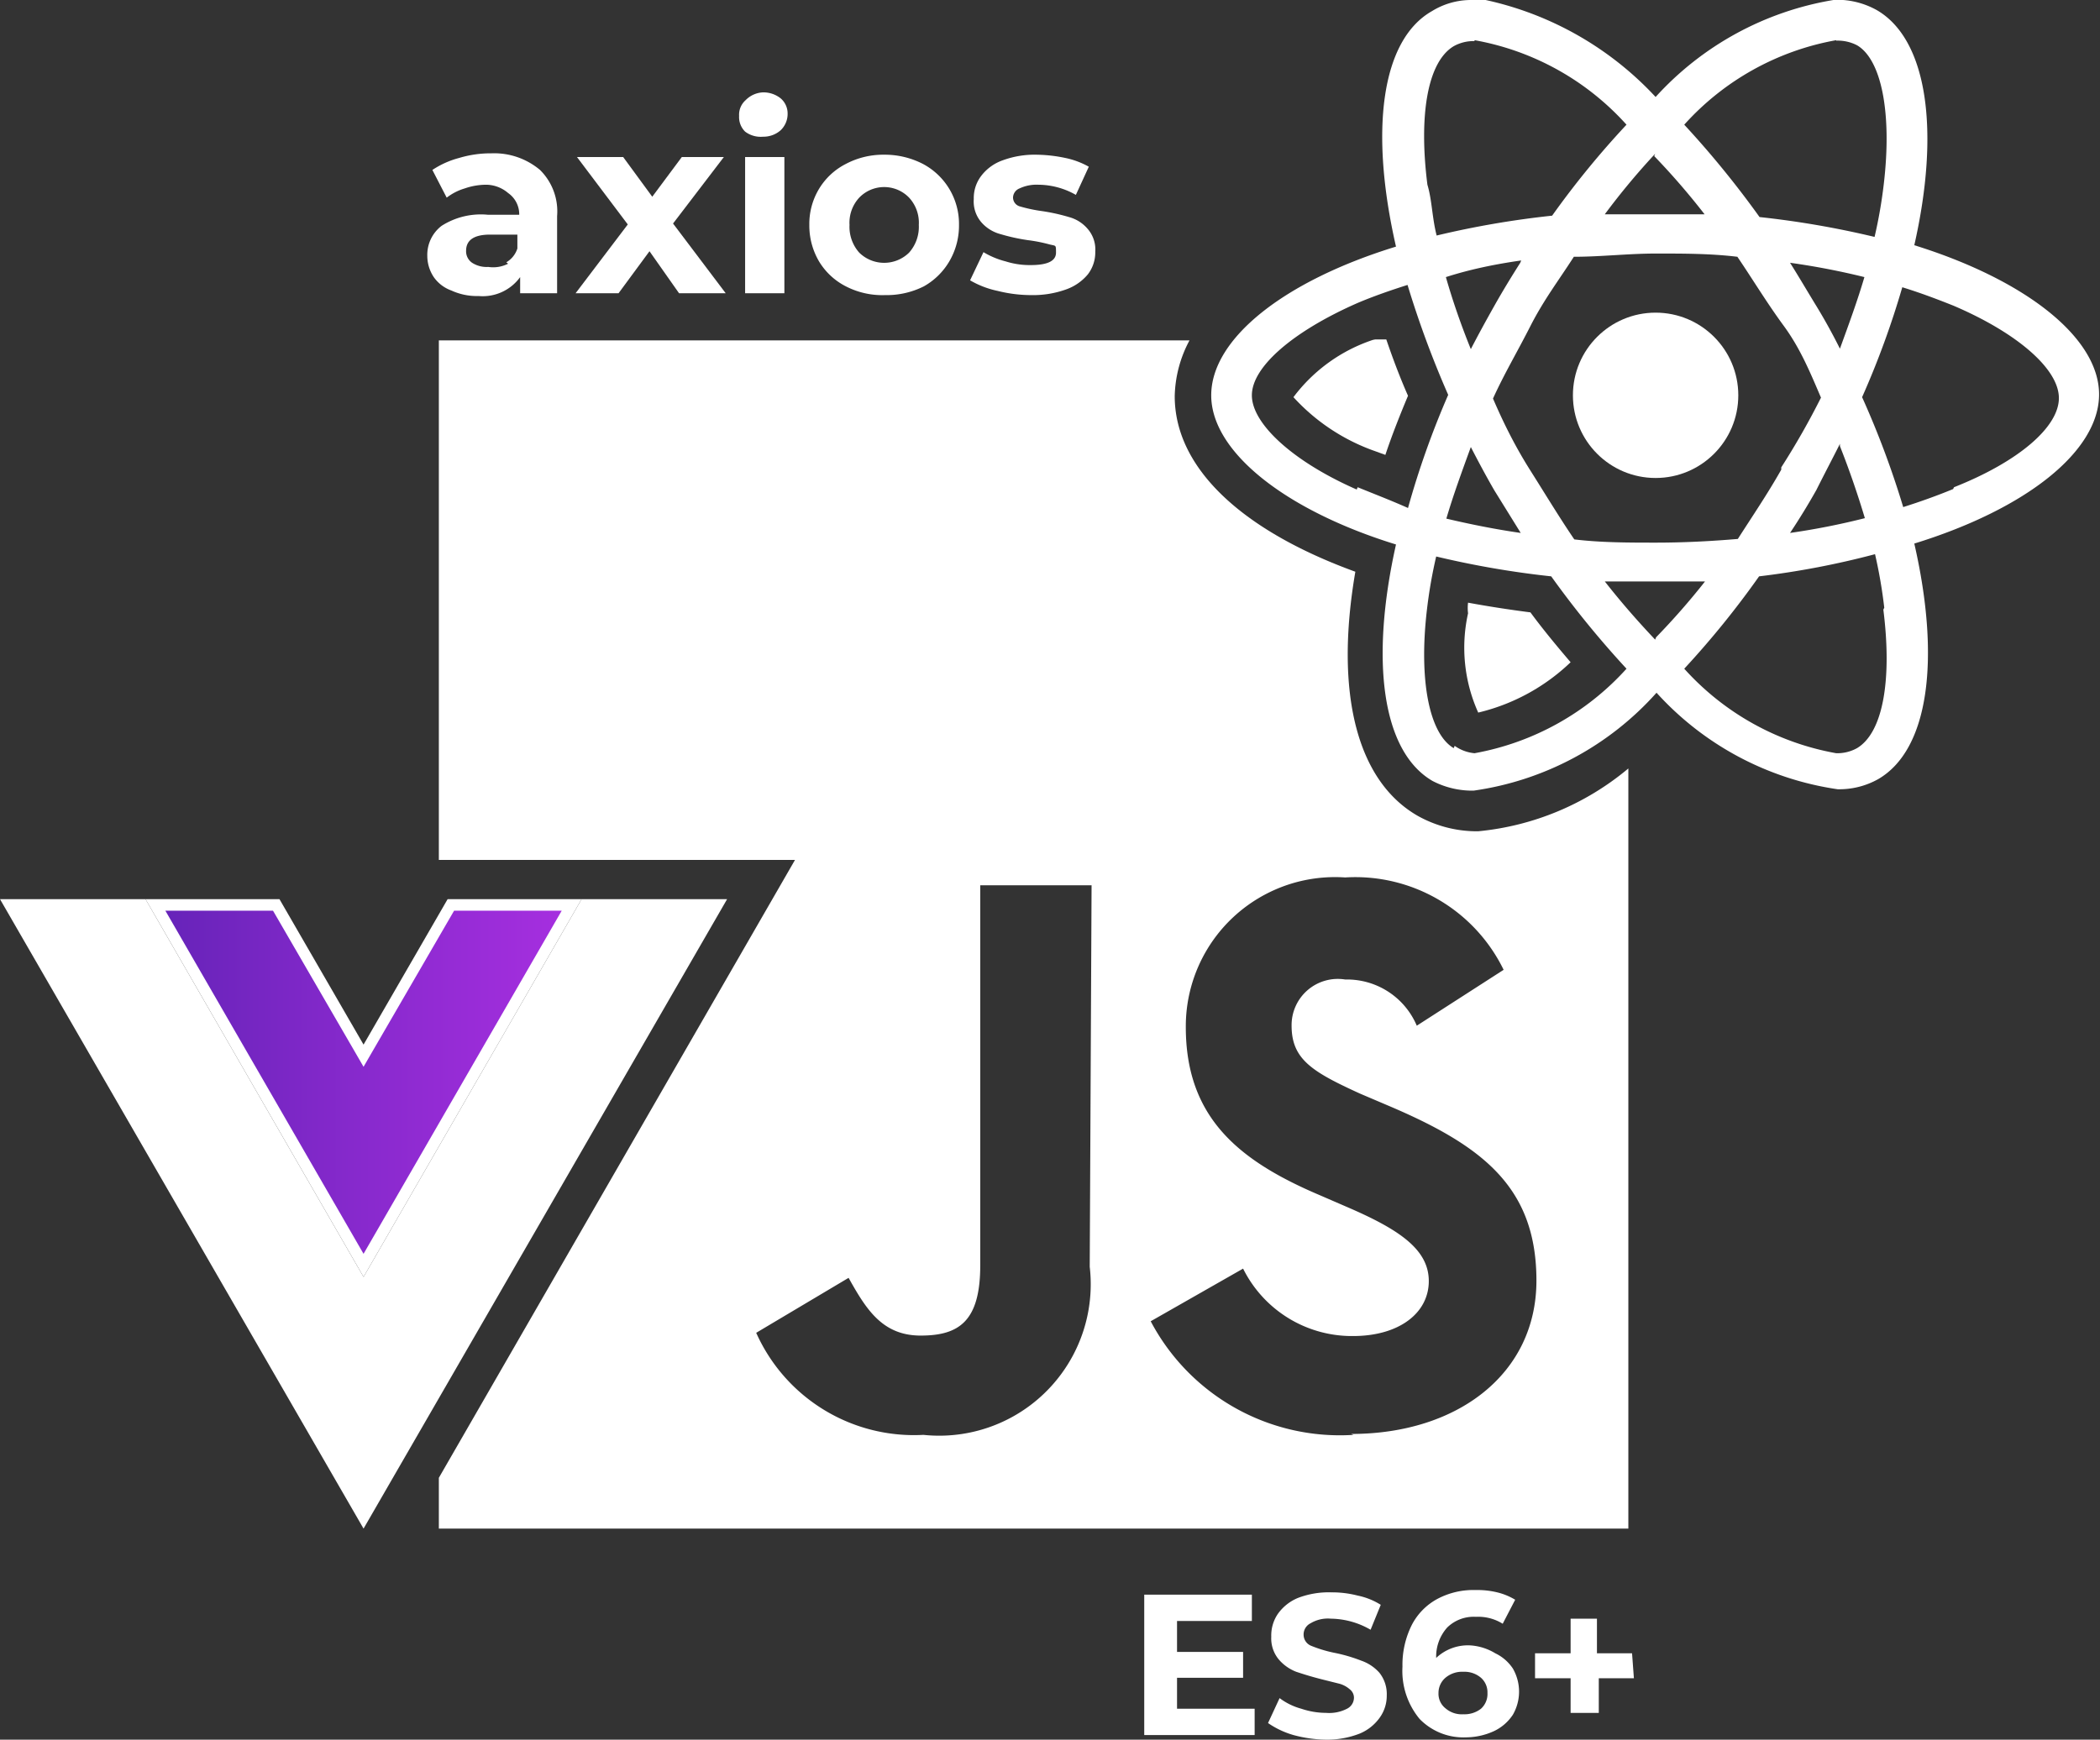 <svg xmlns="http://www.w3.org/2000/svg" xmlns:xlink="http://www.w3.org/1999/xlink" viewBox="0 0 45.46 37.67">
  <rect x="0" y="0" width="45.46" height="37.67" fill="#333333" stroke="none"/>
  <defs>
    <style>
      .a {
        fill: #fff;
      }

      .b {
        fill: url(#a);
      }
    </style>
    <linearGradient id="a" data-name="Gradient bez nazwy 20" x1="3.36" y1="23.5" x2="12.38" y2="23.5" gradientUnits="userSpaceOnUse">
      <stop offset="0" stop-color="#6523b8"/>
      <stop offset="0.47" stop-color="#8629cc"/>
      <stop offset="1" stop-color="#a72fe0"/>
    </linearGradient>
  </defs>
  <g>
    <g>
      <path class="a" d="M27.16,37v.57H24.77V34.53H27.1v.57H25.48v.67h1.43v.56H25.48V37Z"/>
      <path class="a" d="M28,37.57a1.88,1.88,0,0,1-.55-.26l.25-.54a1.38,1.38,0,0,0,.47.23,1.7,1.7,0,0,0,.54.09.84.84,0,0,0,.45-.09.27.27,0,0,0,.15-.24.23.23,0,0,0-.09-.18.57.57,0,0,0-.22-.12l-.36-.09c-.24-.06-.43-.12-.58-.17a.94.94,0,0,1-.38-.27.71.71,0,0,1-.16-.49.83.83,0,0,1,.14-.49,1,1,0,0,1,.44-.35,1.87,1.87,0,0,1,.72-.12,2.22,2.22,0,0,1,.57.07,1.5,1.5,0,0,1,.5.2l-.22.54a1.75,1.75,0,0,0-.86-.24.73.73,0,0,0-.44.1.27.27,0,0,0-.15.25.26.26,0,0,0,.17.24,2.81,2.81,0,0,0,.5.15,3.46,3.46,0,0,1,.58.17.93.93,0,0,1,.39.26.74.74,0,0,1,.16.49.81.81,0,0,1-.15.48,1,1,0,0,1-.44.35,1.93,1.93,0,0,1-.72.13A2.83,2.83,0,0,1,28,37.57Z"/>
      <path class="a" d="M32.37,35.8a.94.94,0,0,1,.38.33,1,1,0,0,1,0,1,1,1,0,0,1-.42.36,1.47,1.47,0,0,1-.6.13,1.32,1.32,0,0,1-1-.4,1.63,1.63,0,0,1-.37-1.13,1.93,1.93,0,0,1,.2-.9,1.34,1.34,0,0,1,.56-.57,1.66,1.66,0,0,1,.82-.19,1.83,1.83,0,0,1,.47.05,1.38,1.38,0,0,1,.39.16l-.27.52a1,1,0,0,0-.58-.15.82.82,0,0,0-.62.23.94.94,0,0,0-.24.66,1,1,0,0,1,.76-.27A1.19,1.19,0,0,1,32.37,35.8ZM32.06,37a.43.43,0,0,0,.14-.34.42.42,0,0,0-.14-.33.55.55,0,0,0-.38-.13.56.56,0,0,0-.39.13.43.43,0,0,0-.15.33.4.4,0,0,0,.15.33.54.54,0,0,0,.39.13A.58.58,0,0,0,32.06,37Z"/>
      <path class="a" d="M35.37,36.34h-.76v.75H34v-.75h-.77V35.8H34v-.75h.57v.75h.76Z"/>
    </g>
    <path class="a" d="M39.75,0h-.06a6.67,6.67,0,0,0-3.85,2.1A7.07,7.07,0,0,0,32.16,0h-.33A1.61,1.61,0,0,0,31,.24c-1.11.63-1.35,2.61-.78,5.1-2.44.75-4,2-4,3.22s1.6,2.49,4,3.23c-.56,2.5-.31,4.48.79,5.12a1.86,1.86,0,0,0,.89.21A6.53,6.53,0,0,0,35.86,15a6.56,6.56,0,0,0,3.92,2.09,1.72,1.72,0,0,0,.88-.22c1.1-.64,1.35-2.61.78-5.1,2.43-.75,4-2,4-3.23s-1.59-2.48-4-3.23C42,2.84,41.73.86,40.63.22A1.77,1.77,0,0,0,39.9,0Zm0,.88a.91.91,0,0,1,.45.1c.53.31.76,1.47.58,3a10.3,10.3,0,0,1-.2,1.15,19.82,19.82,0,0,0-2.49-.43,20.65,20.65,0,0,0-1.63-2A5.79,5.79,0,0,1,39.75.87m-7.83,0a5.79,5.79,0,0,1,3.29,1.83A19.22,19.22,0,0,0,33.6,4.67a19.67,19.67,0,0,0-2.5.43C31,4.71,31,4.33,30.9,4c-.19-1.5,0-2.66.57-3a.88.88,0,0,1,.45-.11M40.36,6c-.15.51-.33,1-.53,1.55-.16-.32-.33-.63-.52-.94s-.37-.62-.56-.92A15.82,15.82,0,0,1,40.36,6Zm-1.8,4.17c-.3.53-.62,1-.94,1.5-.59.05-1.18.08-1.77.08s-1.19,0-1.77-.07c-.32-.47-.64-1-.95-1.49s-.57-1-.81-1.56c.24-.53.52-1,.81-1.57s.62-1,.94-1.5c.59,0,1.18-.07,1.78-.07s1.18,0,1.76.07c.32.47.64,1,1,1.49s.57,1,.81,1.56A16.5,16.5,0,0,1,38.56,10.12Zm1.27-.51c.21.53.39,1.06.54,1.56a15.48,15.48,0,0,1-1.62.32q.3-.45.57-.93C39.5,10.25,39.67,9.93,39.83,9.61Zm-4,4.19c-.36-.38-.73-.8-1.09-1.26q.54,0,1.08,0c.37,0,.73,0,1.09,0A15.39,15.39,0,0,1,35.85,13.8Zm-2.91-2.31c-.56-.08-1.1-.19-1.61-.31.15-.51.33-1,.53-1.55.16.31.33.63.51.94Zm2.89-8.16a15.45,15.45,0,0,1,1.09,1.26c-.35,0-.71,0-1.07,0s-.74,0-1.09,0A15.33,15.33,0,0,1,35.83,3.33Zm-2.9,2.31c-.19.3-.38.61-.56.93s-.35.63-.51.94q-.32-.79-.54-1.56C31.83,5.83,32.37,5.72,32.93,5.64Zm-3.54,4.91C28,10,27.1,9.18,27.1,8.56s.9-1.39,2.29-2c.33-.14.7-.27,1.08-.39a21.22,21.22,0,0,0,.88,2.38A18.73,18.73,0,0,0,30.48,11C30.1,10.83,29.73,10.69,29.39,10.55Zm2.1,5.6c-.53-.31-.76-1.47-.58-3a10.3,10.3,0,0,1,.2-1.15,19.82,19.82,0,0,0,2.49.43,20.65,20.65,0,0,0,1.63,2,5.82,5.82,0,0,1-3.29,1.83A.88.88,0,0,1,31.49,16.15Zm9.3-3c.19,1.5,0,2.66-.57,3a.88.88,0,0,1-.45.11,5.79,5.79,0,0,1-3.29-1.83,19.42,19.42,0,0,0,1.62-2A18.16,18.16,0,0,0,40.59,12,10.55,10.55,0,0,1,40.79,13.16Zm1.51-2.61q-.51.21-1.08.39a19.55,19.55,0,0,0-.89-2.38,18.73,18.73,0,0,0,.87-2.38c.39.12.76.26,1.11.4,1.38.59,2.28,1.37,2.28,2S43.69,10,42.3,10.55Z"/>
    <circle class="a" cx="35.84" cy="8.56" r="1.79"/>
    <path class="a" d="M29.72,7.36A3.55,3.55,0,0,0,28,8.6a4.33,4.33,0,0,0,1.77,1.17l.22.08c.14-.42.31-.85.49-1.28-.18-.41-.33-.81-.47-1.22h-.24Z"/>
    <path class="a" d="M34,14.34c-.29-.34-.59-.7-.87-1.08q-.7-.09-1.35-.21a.91.91,0,0,0,0,.23A3.42,3.42,0,0,0,32,15.43,4.34,4.34,0,0,0,34,14.34Z"/>
    <g>
      <g>
        <polygon class="b" points="3.37 19.59 5.98 19.59 7.87 22.87 9.76 19.59 12.38 19.59 7.87 27.4 3.37 19.59"/>
        <path class="a" d="M12.16,19.72,7.87,27.15,3.58,19.72H5.91l1.74,3,.22.38.22-.38,1.74-3h2.33m.43-.25H9.69L7.87,22.62,6.05,19.47H3.15l4.72,8.18,4.72-8.18Z"/>
      </g>
      <polygon class="a" points="12.59 19.47 7.87 27.65 3.15 19.47 0 19.47 7.87 33.1 15.74 19.47 12.59 19.47"/>
    </g>
    <g>
      <path class="a" d="M11.69,3.68a1.26,1.26,0,0,1,.37,1V6.35h-.8V6a1,1,0,0,1-.9.41,1.32,1.32,0,0,1-.59-.12A.79.79,0,0,1,9.39,6a.83.83,0,0,1-.14-.46.79.79,0,0,1,.31-.65,1.58,1.58,0,0,1,1-.24h.68A.56.56,0,0,0,11,4.18.74.74,0,0,0,10.52,4a1.44,1.44,0,0,0-.46.08,1.2,1.2,0,0,0-.39.2l-.31-.6a1.93,1.93,0,0,1,.58-.26,2.37,2.37,0,0,1,.7-.1A1.54,1.54,0,0,1,11.69,3.68Zm-.73,2a.53.53,0,0,0,.24-.3v-.3h-.59c-.35,0-.52.12-.52.35a.3.3,0,0,0,.13.26.58.58,0,0,0,.35.09A.71.71,0,0,0,11,5.71Z"/>
      <path class="a" d="M14.7,6.35l-.64-.91-.67.91h-.93l1.13-1.49L12.49,3.4h1l.63.86.64-.86h.91l-1.1,1.44,1.14,1.51Z"/>
      <path class="a" d="M16.13,2.85A.44.44,0,0,1,16,2.51a.42.42,0,0,1,.14-.34A.56.56,0,0,1,16.52,2a.6.6,0,0,1,.38.13.43.43,0,0,1,.15.33.49.49,0,0,1-.15.36.56.56,0,0,1-.38.14A.56.56,0,0,1,16.13,2.85Zm0,.55h.85V6.35h-.85Z"/>
      <path class="a" d="M18.31,6.2a1.44,1.44,0,0,1-.58-.54,1.53,1.53,0,0,1-.21-.79,1.47,1.47,0,0,1,.21-.78,1.44,1.44,0,0,1,.58-.54,1.73,1.73,0,0,1,.83-.2,1.8,1.8,0,0,1,.84.2,1.47,1.47,0,0,1,.78,1.32,1.53,1.53,0,0,1-.21.79A1.48,1.48,0,0,1,20,6.2a1.79,1.79,0,0,1-.84.19A1.72,1.72,0,0,1,18.31,6.2Zm1.37-.73a.84.84,0,0,0,.21-.6.8.8,0,0,0-.21-.59.75.75,0,0,0-1.08,0,.8.8,0,0,0-.21.59.84.84,0,0,0,.21.6.77.77,0,0,0,1.08,0Z"/>
      <path class="a" d="M21.6,6.3A2,2,0,0,1,21,6.07l.29-.61a1.78,1.78,0,0,0,.48.2,1.73,1.73,0,0,0,.54.08c.37,0,.55-.09.55-.27s0-.14-.15-.18a3.37,3.37,0,0,0-.46-.09,4.13,4.13,0,0,1-.59-.13.83.83,0,0,1-.41-.25.69.69,0,0,1-.17-.51.79.79,0,0,1,.16-.5,1,1,0,0,1,.47-.34,2,2,0,0,1,.73-.12,3.18,3.18,0,0,1,.62.07,1.76,1.76,0,0,1,.51.19l-.28.61A1.66,1.66,0,0,0,22.48,4a.87.87,0,0,0-.41.08.22.22,0,0,0-.14.19.2.2,0,0,0,.15.2,3.27,3.27,0,0,0,.47.1,4.13,4.13,0,0,1,.59.13.8.8,0,0,1,.4.25.68.68,0,0,1,.17.5.78.78,0,0,1-.16.49,1.08,1.08,0,0,1-.48.33,2.11,2.11,0,0,1-.75.12A3,3,0,0,1,21.6,6.3Z"/>
    </g>
    <path class="a" d="M32,18a2.62,2.62,0,0,1-1.32-.34c-1.31-.76-1.79-2.66-1.34-5.28-2.5-.91-3.91-2.27-3.91-3.8a2.67,2.67,0,0,1,.32-1.21H9.5V18.62h7.71L9.5,32V33.1H35.25V16.64A5.94,5.94,0,0,1,32,18Zm-8.41,9.43a3.28,3.28,0,0,1-3.6,3.64,3.74,3.74,0,0,1-3.62-2.21l2-1.19c.38.68.73,1.25,1.56,1.25s1.29-.31,1.29-1.52V19.17h2.41Zm5.71,3.64a4.63,4.63,0,0,1-4.39-2.46l2-1.14a2.63,2.63,0,0,0,2.38,1.46c1,0,1.64-.5,1.64-1.19s-.65-1.12-1.76-1.6l-.6-.26c-1.74-.74-2.9-1.67-2.9-3.64A3.23,3.23,0,0,1,29.12,19,3.57,3.57,0,0,1,32.55,21l-1.88,1.21a1.64,1.64,0,0,0-1.55-1,1,1,0,0,0-1.16,1c0,.73.45,1,1.48,1.47l.61.26c2.05.87,3.21,1.77,3.21,3.79S31.55,31.05,29.25,31.05Z"/>
  </g>
</svg>
